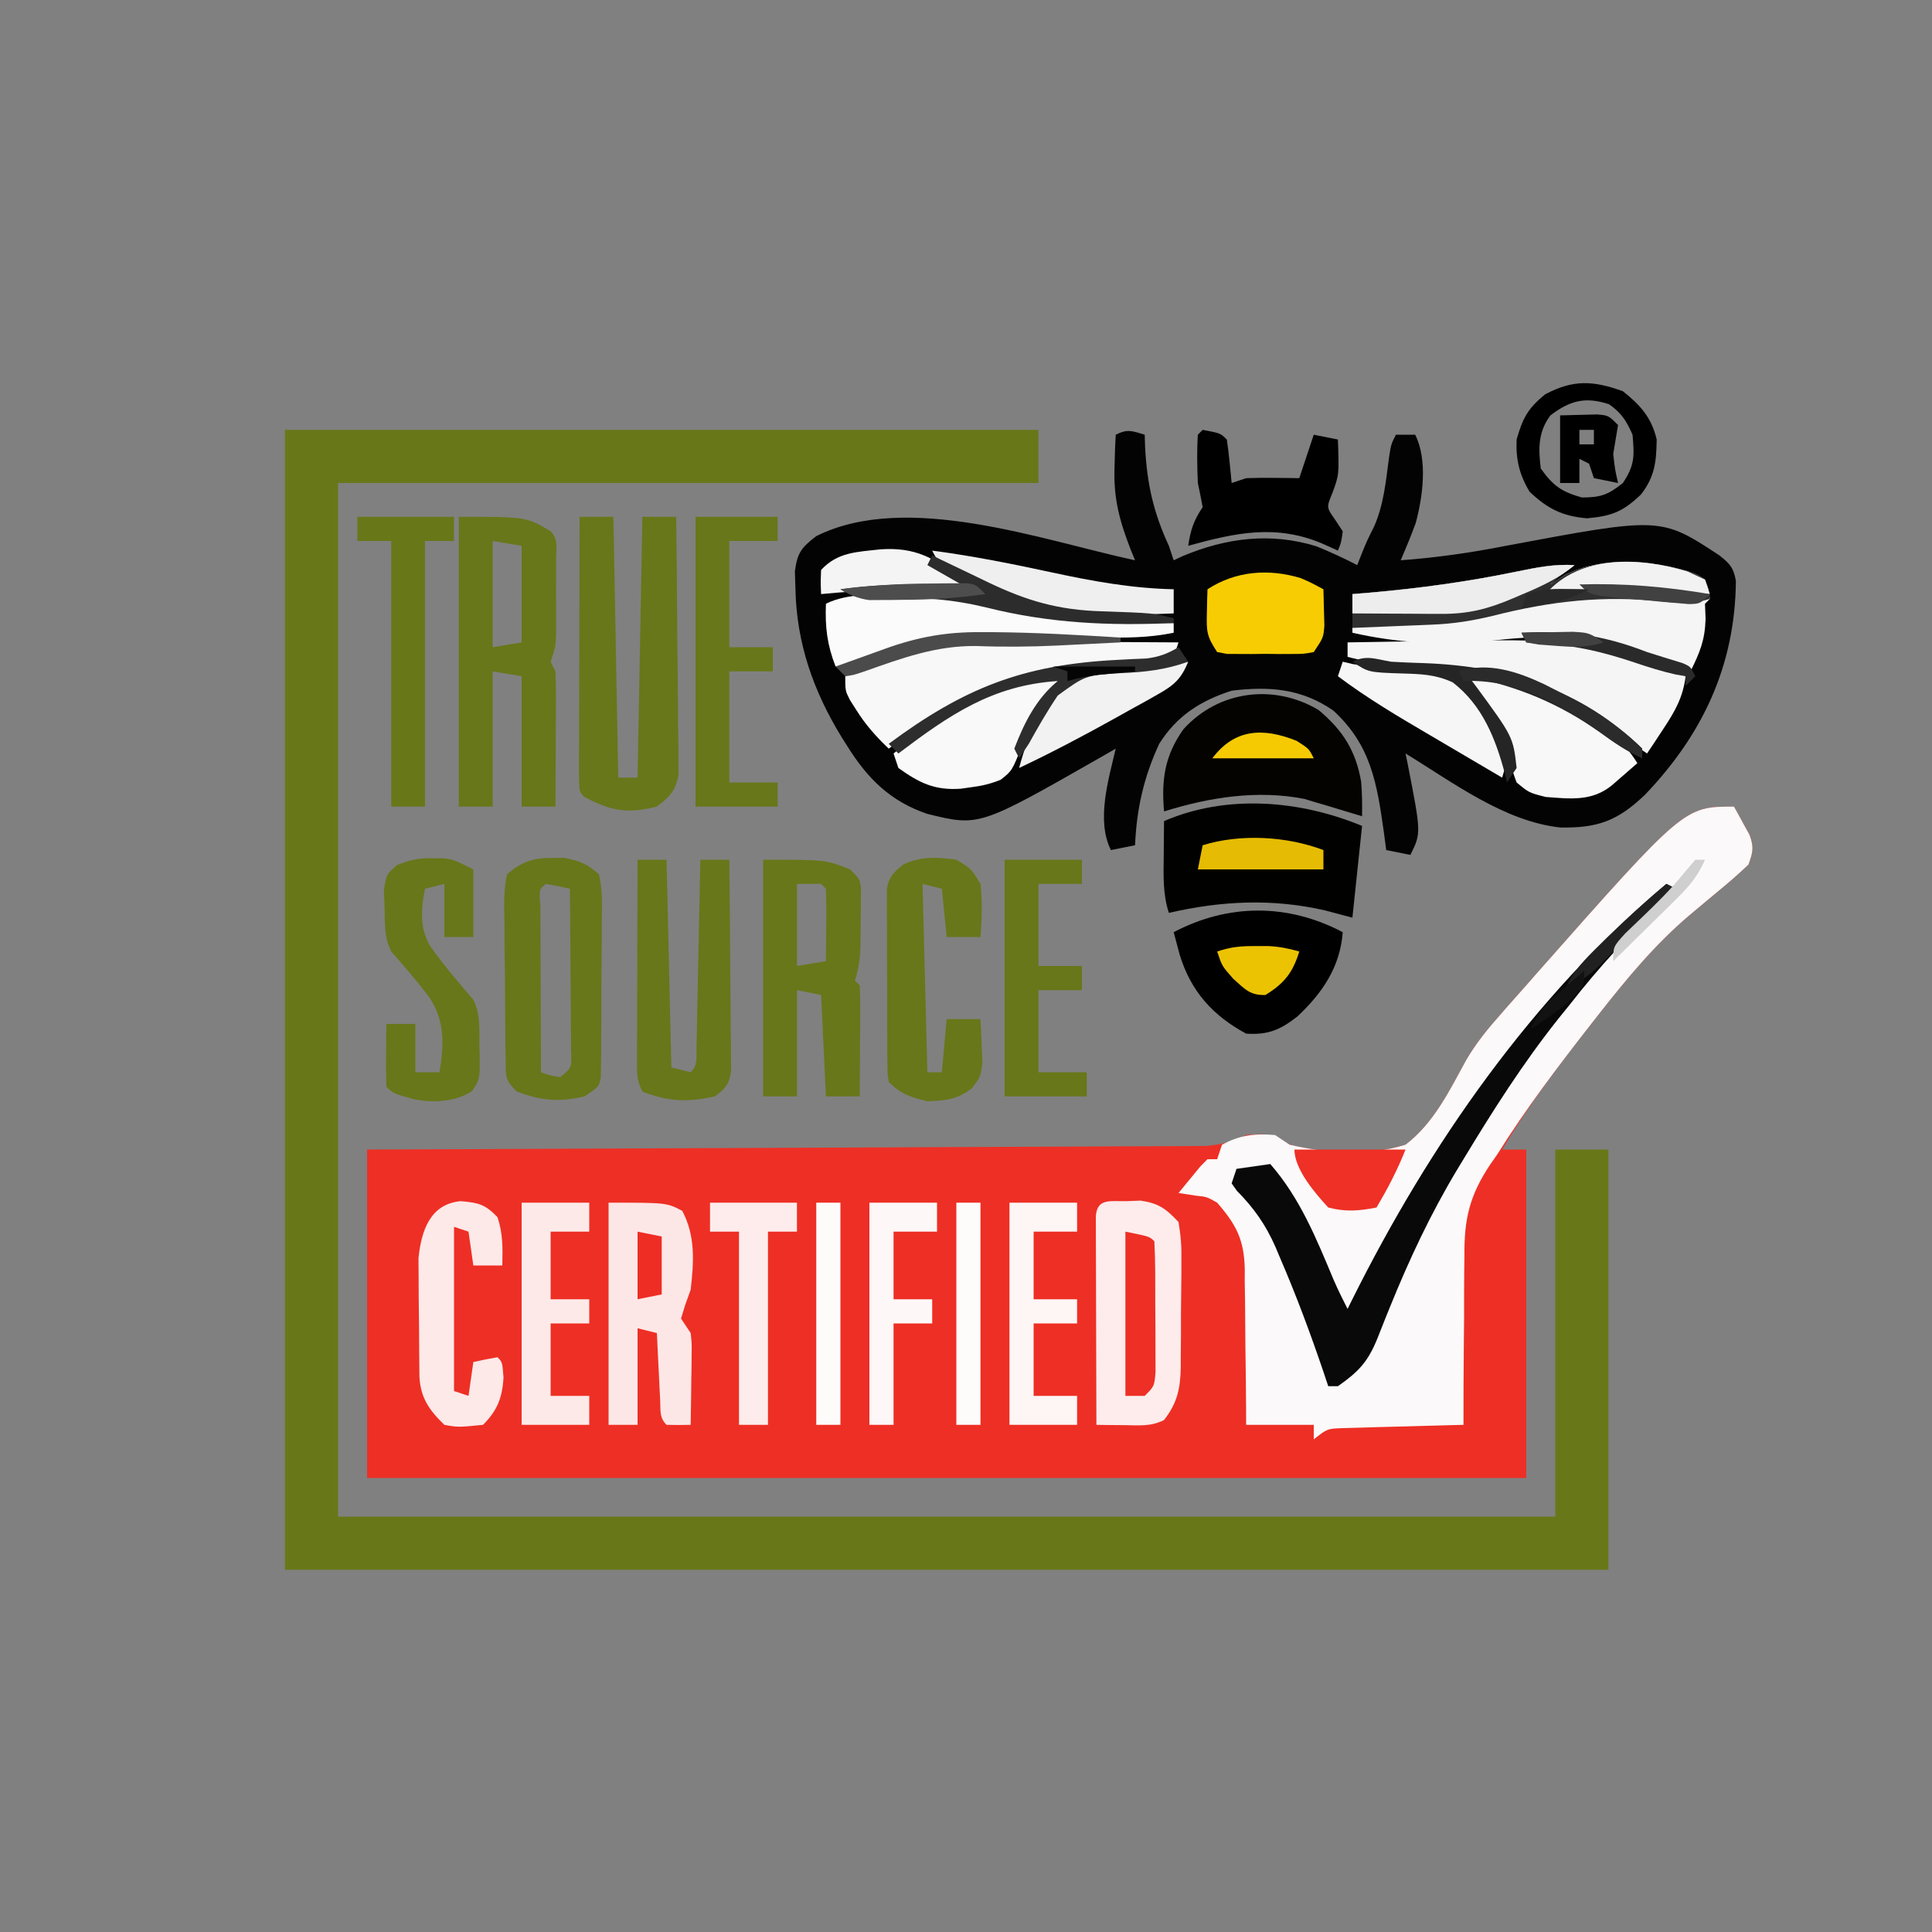 <?xml version="1.0" encoding="UTF-8"?>
<svg version="1.1" xmlns="http://www.w3.org/2000/svg" width="400" height="400">
<rect width="100%" height="100%" fill="#808080" stroke="none"/>
<path d="M0 0 C0.702 1.242 1.386 2.494 2.062 3.75 C2.445 4.446 2.828 5.142 3.223 5.859 C4.166 8.456 3.919 9.429 3 12 C0.855 14.037 -1.27 15.896 -3.562 17.75 C-4.851 18.825 -6.137 19.901 -7.422 20.98 C-8.043 21.5 -8.663 22.02 -9.303 22.556 C-16.411 28.603 -22.257 35.678 -28 43 C-28.769 43.979 -28.769 43.979 -29.554 44.977 C-36.145 53.394 -42.533 61.796 -48 71 C-46.35 71 -44.7 71 -43 71 C-43 93.44 -43 115.88 -43 139 C-122.2 139 -201.4 139 -283 139 C-283 116.56 -283 94.12 -283 71 C-277.664 70.98 -272.329 70.96 -266.831 70.94 C-249.229 70.873 -231.627 70.796 -214.025 70.712 C-203.35 70.662 -192.675 70.616 -182 70.578 C-172.696 70.545 -163.393 70.505 -154.089 70.457 C-149.162 70.432 -144.235 70.41 -139.308 70.397 C-134.672 70.384 -130.035 70.362 -125.399 70.333 C-123.696 70.324 -121.994 70.318 -120.291 70.316 C-117.968 70.312 -115.644 70.297 -113.321 70.278 C-112.02 70.273 -110.72 70.267 -109.38 70.262 C-106.115 70.009 -103.958 69.32 -101 68 C-96.876 67.67 -95.507 67.662 -92 70 C-84.337 71.797 -75.555 72.385 -68 70 C-62.176 65.576 -58.917 58.84 -55.469 52.535 C-53.403 48.971 -50.919 45.943 -48.188 42.875 C-47.516 42.104 -47.516 42.104 -46.831 41.318 C-45.563 39.871 -44.282 38.435 -43 37 C-41.848 35.683 -41.848 35.683 -40.672 34.34 C-10.313 0 -10.313 0 0 0 Z " fill="#EE2F25" transform="translate(359,167)"/>
<path d="M0 0 C0.026 0.822 0.052 1.645 0.078 2.492 C0.466 10.134 1.796 16.084 5 23 C5.495 24.485 5.495 24.485 6 26 C6.62 25.711 7.24 25.422 7.879 25.125 C16.92 21.335 26.138 20.174 35.625 23.129 C38.488 24.314 41.254 25.568 44 27 C44.299 26.237 44.598 25.474 44.906 24.688 C46 22 46 22 47.5 19 C49.488 14.471 49.932 9.661 50.57 4.793 C51 2 51 2 52 0 C53.32 0 54.64 0 56 0 C58.614 5.229 57.582 12.848 56.105 18.305 C55.147 20.913 54.101 23.45 53 26 C60.393 25.458 67.544 24.434 74.812 23 C106.838 16.999 106.838 16.999 119 25 C121.156 26.71 121.918 27.53 122.398 30.277 C122.244 47.817 115.499 62.085 103.551 74.574 C97.907 79.941 93.842 81.45 86.074 81.328 C74.457 80.088 63.766 71.959 54 66 C54.217 67.052 54.217 67.052 54.438 68.125 C57.25 82.5 57.25 82.5 55 87 C53.35 86.67 51.7 86.34 50 86 C49.762 84.19 49.762 84.19 49.52 82.344 C48.083 72.202 46.875 64.303 39.062 57.125 C32.497 52.569 25.825 52.045 18 53 C11.544 55.081 6.657 58.192 3 64 C-0.183 70.865 -1.673 77.46 -2 85 C-3.65 85.33 -5.3 85.66 -7 86 C-10.082 79.837 -7.484 71.346 -6 65 C-7.051 65.603 -8.101 66.207 -9.184 66.828 C-34.271 81.148 -34.271 81.148 -45.016 78.504 C-52.613 75.938 -57.365 71.222 -61.562 64.5 C-61.946 63.895 -62.329 63.29 -62.725 62.666 C-68.596 53.098 -72.084 43.174 -72.312 31.938 C-72.35 30.73 -72.387 29.522 -72.426 28.277 C-71.923 24.41 -71.04 23.343 -68 21 C-49.257 11.628 -21.032 21.917 -2 26 C-2.286 25.301 -2.572 24.602 -2.866 23.882 C-5.195 17.903 -6.485 13.222 -6.25 6.812 C-6.214 5.52 -6.178 4.227 -6.141 2.895 C-6.094 1.939 -6.048 0.984 -6 0 C-3.509 -1.245 -2.589 -0.777 0 0 Z " fill="#040303" transform="translate(237,90)"/>
<path d="M0 0 C51.48 0 102.96 0 156 0 C156 3.63 156 7.26 156 11 C108.15 11 60.3 11 11 11 C11 81.62 11 152.24 11 225 C94.16 225 177.32 225 263 225 C263 199.92 263 174.84 263 149 C266.63 149 270.26 149 274 149 C274 177.71 274 206.42 274 236 C183.58 236 93.16 236 0 236 C0 158.12 0 80.24 0 0 Z " fill="#687819" transform="translate(59,89)"/>
<path d="M0 0 C0.702 1.242 1.386 2.494 2.062 3.75 C2.445 4.446 2.828 5.142 3.223 5.859 C4.166 8.456 3.919 9.429 3 12 C0.855 14.037 -1.27 15.896 -3.562 17.75 C-4.851 18.825 -6.137 19.901 -7.422 20.98 C-8.043 21.5 -8.663 22.02 -9.303 22.556 C-16.411 28.603 -22.26 35.677 -28 43 C-28.761 43.971 -28.761 43.971 -29.538 44.961 C-36.393 53.736 -43.09 62.552 -49 72 C-49.484 72.691 -49.969 73.381 -50.468 74.093 C-54.75 80.532 -55.878 85.382 -55.805 93.039 C-55.818 94.046 -55.832 95.053 -55.846 96.09 C-55.883 99.269 -55.88 102.446 -55.875 105.625 C-55.893 107.796 -55.914 109.966 -55.938 112.137 C-55.989 117.425 -56.008 122.712 -56 128 C-56.832 128.02 -57.665 128.04 -58.523 128.06 C-61.615 128.138 -64.706 128.225 -67.798 128.317 C-69.793 128.374 -71.788 128.422 -73.783 128.469 C-75.037 128.507 -76.29 128.546 -77.582 128.586 C-78.739 128.617 -79.897 128.649 -81.089 128.681 C-84.191 128.795 -84.191 128.795 -87 131 C-87 130.01 -87 129.02 -87 128 C-91.62 128 -96.24 128 -101 128 C-101.004 126.855 -101.008 125.71 -101.012 124.531 C-101.034 120.261 -101.089 115.992 -101.153 111.722 C-101.176 109.878 -101.19 108.034 -101.196 106.191 C-101.205 103.531 -101.246 100.874 -101.293 98.215 C-101.289 97.398 -101.285 96.581 -101.281 95.739 C-101.434 89.663 -103.012 86.6 -107 82 C-109.139 80.785 -109.139 80.785 -111.312 80.562 C-113.138 80.284 -113.138 80.284 -115 80 C-114.049 78.827 -113.089 77.662 -112.125 76.5 C-111.324 75.525 -111.324 75.525 -110.508 74.531 C-109.761 73.773 -109.761 73.773 -109 73 C-108.34 73 -107.68 73 -107 73 C-106.67 72.01 -106.34 71.02 -106 70 C-102.309 67.996 -99.159 67.638 -95 68 C-93.515 68.99 -93.515 68.99 -92 70 C-84.337 71.797 -75.555 72.385 -68 70 C-62.176 65.576 -58.917 58.84 -55.469 52.535 C-53.403 48.971 -50.919 45.943 -48.188 42.875 C-47.74 42.361 -47.292 41.848 -46.831 41.318 C-45.563 39.871 -44.282 38.435 -43 37 C-41.848 35.683 -41.848 35.683 -40.672 34.34 C-10.313 0 -10.313 0 0 0 Z " fill="#FBF9F9" transform="translate(359,167)"/>
<path d="M0 0 C-0.959 0.712 -0.959 0.712 -1.938 1.438 C-3.883 2.837 -3.883 2.837 -5 4 C-3.989 3.34 -2.979 2.68 -1.938 2 C5.637 -1.787 15.401 -1.059 23.375 1.25 C25.461 1.953 25.461 1.953 27 3 C27.789 5.047 27.789 5.047 28 7 C27.67 7.33 27.34 7.66 27 8 C27.041 9.031 27.082 10.062 27.125 11.125 C26.98 15.614 25.951 18.016 24 22 C22.762 21.587 21.525 21.175 20.25 20.75 C19.424 20.481 18.597 20.211 17.746 19.934 C15.89 19.302 14.048 18.626 12.223 17.91 C1.962 14.04 -7.644 14.553 -18.379 15.77 C-27.791 16.597 -36.797 16.104 -46 14 C-46 11.36 -46 8.72 -46 6 C-44.8 5.902 -43.6 5.804 -42.363 5.703 C-32.067 4.8 -22.018 3.422 -11.894 1.321 C-7.868 0.494 -4.137 -0.255 0 0 Z " fill="#F5F5F5" transform="translate(326,117)"/>
<path d="M0 0 C14 0 14 0 19 3 C20.675 4.675 20.13 6.728 20.133 9.023 C20.135 10.555 20.135 10.555 20.137 12.117 C20.133 13.192 20.129 14.267 20.125 15.375 C20.131 16.976 20.131 16.976 20.137 18.609 C20.135 19.633 20.134 20.656 20.133 21.711 C20.132 22.652 20.131 23.594 20.129 24.564 C20 27 20 27 19 30 C19.33 30.66 19.66 31.32 20 32 C20.085 34.105 20.107 36.213 20.098 38.32 C20.094 39.577 20.091 40.834 20.088 42.129 C20.08 43.448 20.071 44.766 20.062 46.125 C20.057 47.465 20.053 48.805 20.049 50.145 C20.037 53.43 20.021 56.715 20 60 C17.69 60 15.38 60 13 60 C13 51.09 13 42.18 13 33 C11.02 32.67 9.04 32.34 7 32 C7 41.24 7 50.48 7 60 C4.69 60 2.38 60 0 60 C0 40.2 0 20.4 0 0 Z M7 5 C7 12.26 7 19.52 7 27 C8.98 26.67 10.96 26.34 13 26 C13 19.4 13 12.8 13 6 C10.03 5.505 10.03 5.505 7 5 Z " fill="#687719" transform="translate(95,107)"/>
<path d="M0 0 C0.99 0.495 0.99 0.495 2 1 C1.166 1.811 0.332 2.622 -0.527 3.457 C-7.507 10.301 -13.989 17.274 -20 25 C-20.776 25.959 -21.552 26.918 -22.352 27.906 C-29.678 37.117 -35.917 46.934 -42 57 C-42.422 57.695 -42.844 58.391 -43.279 59.107 C-48.813 68.311 -53.244 77.771 -57.273 87.723 C-57.712 88.806 -57.712 88.806 -58.159 89.91 C-58.708 91.274 -59.25 92.64 -59.784 94.01 C-61.781 98.969 -63.707 100.985 -68 104 C-68.66 104 -69.32 104 -70 104 C-70.51 102.472 -70.51 102.472 -71.031 100.914 C-73.739 92.947 -76.658 85.099 -80 77.375 C-80.307 76.642 -80.615 75.91 -80.932 75.155 C-82.975 70.537 -85.372 67.129 -88.926 63.53 C-89.28 63.025 -89.635 62.52 -90 62 C-89.67 61.01 -89.34 60.02 -89 59 C-85.535 58.505 -85.535 58.505 -82 58 C-75.789 65.143 -72.494 73.383 -68.866 82.021 C-67.978 84.051 -67.008 86.026 -66 88 C-65.71 87.413 -65.42 86.826 -65.121 86.222 C-48.979 53.835 -27.824 23.471 0 0 Z " fill="#090909" transform="translate(345,183)"/>
<path d="M0 0 C2.31 0 4.62 0 7 0 C7.33 17.82 7.66 35.64 8 54 C9.32 54 10.64 54 12 54 C12.33 36.18 12.66 18.36 13 0 C15.31 0 17.62 0 20 0 C20.101 7.902 20.171 15.804 20.22 23.706 C20.238 26.395 20.265 29.084 20.302 31.772 C20.35 35.635 20.373 39.497 20.391 43.359 C20.411 44.564 20.432 45.768 20.453 47.009 C20.453 48.13 20.454 49.25 20.454 50.405 C20.463 51.391 20.472 52.377 20.481 53.393 C19.858 56.77 18.689 57.921 16 60 C9.839 61.515 6.56 60.95 1 58 C0 57 0 57 -0.12 54.716 C-0.118 53.705 -0.116 52.695 -0.114 51.654 C-0.113 50.513 -0.113 49.372 -0.113 48.196 C-0.108 46.955 -0.103 45.713 -0.098 44.434 C-0.096 43.17 -0.095 41.906 -0.093 40.604 C-0.089 37.239 -0.08 33.874 -0.069 30.508 C-0.058 27.077 -0.054 23.645 -0.049 20.213 C-0.038 13.475 -0.021 6.738 0 0 Z " fill="#687719" transform="translate(120,107)"/>
<path d="M0 0 C-0.66 6.27 -1.32 12.54 -2 19 C-4.784 18.258 -4.784 18.258 -7.625 17.5 C-18.614 14.98 -29.061 15.5 -40 18 C-41.266 14.133 -41.112 10.268 -41.062 6.25 C-41.058 5.553 -41.053 4.855 -41.049 4.137 C-41.037 2.424 -41.019 0.712 -41 -1 C-27.976 -6.625 -12.802 -5.32 0 0 Z " fill="#010100" transform="translate(282,171)"/>
<path d="M0 0 C0.954 -0.037 1.908 -0.075 2.891 -0.113 C6.687 0.452 8.105 1.533 10.75 4.312 C11.235 7.211 11.407 9.511 11.344 12.402 C11.344 13.184 11.344 13.965 11.344 14.771 C11.339 16.421 11.321 18.071 11.292 19.72 C11.25 22.238 11.251 24.753 11.258 27.271 C11.247 28.878 11.234 30.484 11.219 32.09 C11.219 32.839 11.218 33.588 11.218 34.36 C11.118 38.829 10.517 41.76 7.75 45.312 C4.985 46.695 2.704 46.408 -0.375 46.375 C-1.471 46.366 -2.566 46.357 -3.695 46.348 C-4.538 46.336 -5.381 46.324 -6.25 46.312 C-6.275 39.922 -6.293 33.532 -6.305 27.141 C-6.31 24.966 -6.317 22.79 -6.325 20.614 C-6.338 17.494 -6.343 14.374 -6.348 11.254 C-6.353 10.275 -6.358 9.296 -6.363 8.287 C-6.363 7.386 -6.363 6.485 -6.364 5.557 C-6.366 4.76 -6.368 3.962 -6.37 3.141 C-6.116 -0.723 -3.263 0.083 0 0 Z " fill="#FDECEB" transform="translate(233.25,248.688)"/>
<path d="M0 0 C13 0 13 0 18 2 C20 4 20 4 20.243 5.832 C20.237 6.919 20.237 6.919 20.23 8.027 C20.229 8.819 20.227 9.612 20.225 10.428 C20.206 11.67 20.206 11.67 20.188 12.938 C20.187 13.762 20.186 14.586 20.186 15.436 C20.16 18.945 20.12 21.64 19 25 C19.33 25.33 19.66 25.66 20 26 C20.087 27.708 20.107 29.419 20.098 31.129 C20.094 32.163 20.091 33.198 20.088 34.264 C20.08 35.352 20.071 36.441 20.062 37.562 C20.058 38.655 20.053 39.747 20.049 40.873 C20.037 43.582 20.021 46.291 20 49 C17.69 49 15.38 49 13 49 C12.67 42.07 12.34 35.14 12 28 C10.35 27.67 8.7 27.34 7 27 C7 34.26 7 41.52 7 49 C4.69 49 2.38 49 0 49 C0 32.83 0 16.66 0 0 Z M7 5 C7 10.61 7 16.22 7 22 C8.98 21.67 10.96 21.34 13 21 C13.027 18.521 13.047 16.042 13.062 13.562 C13.071 12.855 13.079 12.148 13.088 11.42 C13.097 9.613 13.052 7.806 13 6 C12.67 5.67 12.34 5.34 12 5 C10.35 5 8.7 5 7 5 Z " fill="#687719" transform="translate(158,178)"/>
<path d="M0 0 C5.007 4.19 7.692 8.396 8.809 14.824 C9.02 17.226 9.038 19.59 9 22 C8.325 21.795 7.649 21.59 6.953 21.379 C6.061 21.109 5.169 20.84 4.25 20.562 C3.368 20.296 2.487 20.029 1.578 19.754 C0.727 19.505 -0.123 19.256 -1 19 C-1.624 18.808 -2.248 18.616 -2.891 18.418 C-12.66 16.482 -22.638 18.071 -32 21 C-32.55 14.395 -31.882 9.487 -28 4 C-20.721 -4.056 -9.25 -5.502 0 0 Z " fill="#040300" transform="translate(273,147)"/>
<path d="M0 0 C0.732 -0.008 1.464 -0.015 2.219 -0.023 C5.459 0.542 6.986 1.18 9.5 3.375 C10.265 6.644 10.152 9.879 10.094 13.223 C10.094 14.19 10.094 15.158 10.094 16.155 C10.089 18.2 10.071 20.245 10.042 22.29 C10 25.429 10.001 28.566 10.008 31.705 C9.997 33.69 9.984 35.675 9.969 37.66 C9.969 38.603 9.968 39.546 9.968 40.517 C9.944 41.823 9.944 41.823 9.92 43.156 C9.912 43.925 9.903 44.693 9.894 45.484 C9.5 47.375 9.5 47.375 6.5 49.375 C1.223 50.593 -2.43 50.264 -7.5 48.375 C-9.877 45.998 -9.761 45.483 -9.806 42.248 C-9.83 40.972 -9.83 40.972 -9.855 39.669 C-9.86 38.748 -9.866 37.828 -9.871 36.879 C-9.88 35.934 -9.889 34.99 -9.898 34.017 C-9.913 32.017 -9.922 30.017 -9.926 28.017 C-9.937 24.953 -9.987 21.89 -10.037 18.826 C-10.047 16.885 -10.054 14.945 -10.059 13.004 C-10.078 12.085 -10.098 11.166 -10.118 10.22 C-10.101 7.833 -10.046 5.698 -9.5 3.375 C-6.457 0.733 -3.994 -0.042 0 0 Z M-1.5 5.375 C-2.917 6.564 -2.917 6.564 -2.614 9.977 C-2.613 11.58 -2.608 13.182 -2.598 14.785 C-2.596 15.627 -2.595 16.469 -2.593 17.337 C-2.588 20.037 -2.575 22.737 -2.562 25.438 C-2.557 27.264 -2.553 29.09 -2.549 30.916 C-2.538 35.402 -2.521 39.889 -2.5 44.375 C-0.608 45.056 -0.608 45.056 1.5 45.375 C3.898 43.418 3.898 43.418 3.727 39.751 C3.727 38.196 3.715 36.641 3.695 35.086 C3.692 34.268 3.69 33.449 3.687 32.606 C3.676 29.987 3.65 27.369 3.625 24.75 C3.615 22.977 3.606 21.203 3.598 19.43 C3.576 15.078 3.541 10.727 3.5 6.375 C1.844 5.993 0.175 5.661 -1.5 5.375 Z " fill="#687719" transform="translate(114.5,177.625)"/>
<path d="M0 0 C12 0 12 0 15.25 1.688 C18.014 6.92 17.661 12.205 17 18 C16.62 19.063 16.239 20.127 15.848 21.223 C15.568 22.139 15.288 23.056 15 24 C15.66 24.99 16.32 25.98 17 27 C17.227 29.085 17.227 29.085 17.195 31.449 C17.189 32.297 17.182 33.144 17.176 34.018 C17.159 34.899 17.142 35.78 17.125 36.688 C17.116 37.58 17.107 38.473 17.098 39.393 C17.074 41.595 17.041 43.798 17 46 C15.334 46.043 13.666 46.041 12 46 C10.486 44.486 10.787 43.075 10.684 40.965 C10.642 40.156 10.6 39.347 10.557 38.514 C10.517 37.664 10.478 36.813 10.438 35.938 C10.394 35.083 10.351 34.229 10.307 33.35 C10.2 31.233 10.1 29.117 10 27 C8.68 26.67 7.36 26.34 6 26 C6 32.6 6 39.2 6 46 C4.02 46 2.04 46 0 46 C0 30.82 0 15.64 0 0 Z " fill="#FDE7E6" transform="translate(126,249)"/>
<path d="M0 0 C-0.541 7.214 -4.203 12.58 -9.375 17.438 C-12.871 20.179 -15.445 21.32 -20 21 C-26.934 17.272 -31.46 12.192 -33.75 4.688 C-34.178 3.128 -34.598 1.566 -35 0 C-23.674 -5.969 -11.326 -5.969 0 0 Z " fill="#010000" transform="translate(278,193)"/>
<path d="M0 0 C1.98 0 3.96 0 6 0 C6.33 14.19 6.66 28.38 7 43 C8.32 43.33 9.64 43.66 11 44 C12.528 42.472 12.162 41.07 12.205 38.939 C12.225 38.078 12.245 37.218 12.266 36.331 C12.282 35.395 12.299 34.46 12.316 33.496 C12.348 32.067 12.348 32.067 12.379 30.608 C12.445 27.551 12.504 24.494 12.562 21.438 C12.606 19.37 12.649 17.303 12.693 15.236 C12.801 10.158 12.902 5.079 13 0 C14.98 0 16.96 0 19 0 C19.076 6.496 19.129 12.992 19.165 19.489 C19.18 21.699 19.2 23.91 19.226 26.12 C19.263 29.295 19.28 32.47 19.293 35.645 C19.308 36.635 19.324 37.626 19.34 38.647 C19.34 39.567 19.34 40.488 19.341 41.437 C19.347 42.247 19.354 43.058 19.361 43.893 C18.904 46.559 18.159 47.405 16 49 C10.298 50.236 6.436 50.108 1 48 C-0.187 45.626 -0.121 44.198 -0.114 41.55 C-0.113 40.629 -0.113 39.709 -0.113 38.76 C-0.108 37.764 -0.103 36.768 -0.098 35.742 C-0.096 34.724 -0.095 33.706 -0.093 32.657 C-0.088 29.396 -0.075 26.136 -0.062 22.875 C-0.057 20.668 -0.053 18.461 -0.049 16.254 C-0.038 10.836 -0.021 5.418 0 0 Z " fill="#687719" transform="translate(132,178)"/>
<path d="M0 0 C0.744 0.004 1.488 0.008 2.254 0.012 C4.438 0.312 4.438 0.312 8.438 2.312 C8.438 6.933 8.438 11.553 8.438 16.312 C6.457 16.312 4.478 16.312 2.438 16.312 C2.438 12.682 2.438 9.053 2.438 5.312 C1.117 5.643 -0.203 5.973 -1.562 6.312 C-2.395 10.411 -2.711 14.269 -0.597 18.03 C2.154 22.003 5.31 25.634 8.438 29.312 C9.947 32.331 9.663 35.442 9.688 38.75 C9.708 39.431 9.729 40.113 9.75 40.814 C9.789 45.785 9.789 45.785 8.156 48.234 C4.633 50.444 0.407 50.655 -3.605 49.957 C-8.17 48.705 -8.17 48.705 -9.562 47.312 C-9.635 45.126 -9.646 42.937 -9.625 40.75 C-9.616 39.552 -9.607 38.355 -9.598 37.121 C-9.586 36.194 -9.574 35.267 -9.562 34.312 C-7.582 34.312 -5.603 34.312 -3.562 34.312 C-3.562 37.612 -3.562 40.913 -3.562 44.312 C-1.913 44.312 -0.263 44.312 1.438 44.312 C2.369 38.566 2.597 33.636 -0.754 28.691 C-3.206 25.435 -5.882 22.382 -8.562 19.312 C-10.038 16.362 -9.849 13.658 -9.938 10.375 C-9.986 9.128 -10.035 7.882 -10.086 6.598 C-9.562 3.312 -9.562 3.312 -7.324 1.391 C-4.64 0.343 -2.856 -0.065 0 0 Z " fill="#687719" transform="translate(89.562,177.688)"/>
<path d="M0 0 C3.062 1.812 3.062 1.812 5 5 C5.396 8.706 5.292 12.289 5 16 C2.69 16 0.38 16 -2 16 C-2.33 12.7 -2.66 9.4 -3 6 C-4.32 5.67 -5.64 5.34 -7 5 C-6.67 17.87 -6.34 30.74 -6 44 C-5.01 44 -4.02 44 -3 44 C-2.67 40.37 -2.34 36.74 -2 33 C0.31 33 2.62 33 5 33 C5.108 34.915 5.186 36.833 5.25 38.75 C5.296 39.817 5.343 40.885 5.391 41.984 C5 45 5 45 3.195 47.336 C0.127 49.661 -2.181 49.868 -6 50 C-9.521 49.136 -11.434 48.566 -14 46 C-14.261 44.185 -14.261 44.185 -14.275 41.965 C-14.284 41.134 -14.294 40.303 -14.304 39.447 C-14.303 38.548 -14.302 37.649 -14.301 36.723 C-14.305 35.8 -14.309 34.878 -14.314 33.928 C-14.32 31.975 -14.32 30.022 -14.316 28.07 C-14.313 25.078 -14.336 22.087 -14.361 19.096 C-14.364 17.201 -14.364 15.305 -14.363 13.41 C-14.372 12.513 -14.382 11.616 -14.391 10.692 C-14.385 9.858 -14.379 9.024 -14.372 8.164 C-14.373 7.431 -14.374 6.697 -14.374 5.942 C-13.893 3.446 -12.947 2.583 -11 1 C-7.503 -0.749 -3.816 -0.546 0 0 Z " fill="#687719" transform="translate(198,178)"/>
<path d="M0 0 C6.685 -0.128 13.37 -0.215 20.056 -0.275 C22.324 -0.3 24.591 -0.334 26.858 -0.377 C40.535 -0.634 52.243 -0.273 65 5 C66.445 5.576 66.445 5.576 67.92 6.163 C68.606 6.439 69.293 6.715 70 7 C69.436 11.349 67.846 14.178 65.438 17.812 C64.797 18.788 64.156 19.764 63.496 20.77 C63.002 21.506 62.509 22.242 62 23 C61.466 22.636 60.933 22.273 60.383 21.898 C45.812 12.067 33.975 6.06 16.301 5.482 C10.678 5.244 5.451 4.4 0 3 C0 2.01 0 1.02 0 0 Z " fill="#F5F5F5" transform="translate(279,133)"/>
<path d="M0 0 C5.61 0 11.22 0 17 0 C17 1.65 17 3.3 17 5 C13.7 5 10.4 5 7 5 C7 12.26 7 19.52 7 27 C9.97 27 12.94 27 16 27 C16 28.65 16 30.3 16 32 C13.03 32 10.06 32 7 32 C7 39.59 7 47.18 7 55 C10.3 55 13.6 55 17 55 C17 56.65 17 58.3 17 60 C11.39 60 5.78 60 0 60 C0 40.2 0 20.4 0 0 Z " fill="#687719" transform="translate(144,107)"/>
<path d="M0 0 C1.078 0.003 2.155 0.006 3.266 0.009 C6.689 0.02 10.112 0.045 13.535 0.07 C15.864 0.08 18.193 0.089 20.521 0.098 C26.214 0.12 31.906 0.153 37.598 0.195 C37.268 1.185 36.938 2.175 36.598 3.195 C30.755 4.521 25.076 5.272 19.097 5.437 C2.313 5.95 -9.181 12.391 -22.402 22.195 C-25.041 19.675 -27.22 17.228 -29.152 14.133 C-29.58 13.461 -30.008 12.79 -30.449 12.098 C-31.402 10.195 -31.402 10.195 -31.402 7.195 C-29.383 6.4 -27.362 5.609 -25.34 4.82 C-24.214 4.379 -23.089 3.939 -21.93 3.484 C-14.252 0.678 -8.171 -0.081 0 0 Z " fill="#F8F8F8" transform="translate(206.402,132.805)"/>
<path d="M0 0 C6.6 0 13.2 0 20 0 C20 1.65 20 3.3 20 5 C18.02 5 16.04 5 14 5 C14 23.15 14 41.3 14 60 C11.69 60 9.38 60 7 60 C7 41.85 7 23.7 7 5 C4.69 5 2.38 5 0 5 C0 3.35 0 1.7 0 0 Z " fill="#687819" transform="translate(74,107)"/>
<path d="M0 0 C5.28 0 10.56 0 16 0 C16 1.65 16 3.3 16 5 C13.03 5 10.06 5 7 5 C7 10.61 7 16.22 7 22 C9.97 22 12.94 22 16 22 C16 23.65 16 25.3 16 27 C13.03 27 10.06 27 7 27 C7 32.61 7 38.22 7 44 C10.3 44 13.6 44 17 44 C17 45.65 17 47.3 17 49 C11.39 49 5.78 49 0 49 C0 32.83 0 16.66 0 0 Z " fill="#687719" transform="translate(208,178)"/>
<path d="M0 0 C7.06 -0.362 13.351 1.049 20.164 2.676 C32.224 5.554 44.05 6.155 56.414 6.238 C56.414 6.898 56.414 7.558 56.414 8.238 C51.238 9.314 46.348 9.305 41.098 9.195 C39.262 9.173 37.427 9.151 35.592 9.131 C32.731 9.094 29.87 9.051 27.01 8.991 C14.502 8.743 4.435 9.299 -7.178 14.37 C-9.586 15.238 -9.586 15.238 -13.586 15.238 C-15.343 10.735 -15.779 7.062 -15.586 2.238 C-10.963 -0.073 -5.077 0.468 0 0 Z " fill="#FBFBFB" transform="translate(186.586,122.762)"/>
<path d="M0 0 C-0.959 0.712 -0.959 0.712 -1.938 1.438 C-3.883 2.837 -3.883 2.837 -5 4 C-3.989 3.34 -2.979 2.68 -1.938 2 C5.637 -1.787 15.401 -1.059 23.375 1.25 C25.461 1.953 25.461 1.953 27 3 C27.727 5.109 27.727 5.109 28 7 C24.69 7.993 21.94 7.963 18.562 7.562 C6.044 6.198 -4.892 7.442 -17.002 10.519 C-21.129 11.512 -25.055 12.143 -29.301 12.316 C-30.277 12.358 -31.254 12.4 -32.26 12.443 C-33.267 12.483 -34.275 12.522 -35.312 12.562 C-36.339 12.606 -37.366 12.649 -38.424 12.693 C-40.949 12.799 -43.474 12.901 -46 13 C-46 10.69 -46 8.38 -46 6 C-44.8 5.902 -43.6 5.804 -42.363 5.703 C-32.067 4.8 -22.018 3.422 -11.894 1.321 C-7.868 0.494 -4.137 -0.255 0 0 Z " fill="#303030" transform="translate(326,117)"/>
<path d="M0 0 C12.73 0.821 22.162 6.163 32 14 C33.879 16.281 33.879 16.281 35 18 C33.877 18.982 32.752 19.96 31.625 20.938 C30.999 21.483 30.372 22.028 29.727 22.59 C25.595 25.965 21.108 25.392 16 25 C12.562 24.125 12.562 24.125 10 22 C9.071 19.6 8.459 17.207 7.852 14.707 C6.664 10.933 4.62 8.083 2.305 4.91 C1 3 1 3 0 0 Z " fill="#F8F8F8" transform="translate(304,140)"/>
<path d="M0 0 C3.74 0.322 5.066 0.655 7.625 3.312 C8.783 6.786 8.694 9.673 8.625 13.312 C6.645 13.312 4.665 13.312 2.625 13.312 C2.295 11.002 1.965 8.693 1.625 6.312 C0.635 5.982 -0.355 5.652 -1.375 5.312 C-1.375 16.532 -1.375 27.753 -1.375 39.312 C-0.385 39.642 0.605 39.972 1.625 40.312 C1.955 38.002 2.285 35.693 2.625 33.312 C4.281 32.93 5.95 32.599 7.625 32.312 C8.625 33.312 8.625 33.312 8.875 36.562 C8.597 40.738 7.601 43.337 4.625 46.312 C-0.538 46.82 -0.538 46.82 -3.375 46.312 C-6.525 43.243 -8.298 40.739 -8.536 36.335 C-8.573 32.972 -8.606 29.61 -8.615 26.247 C-8.625 24.085 -8.656 21.924 -8.688 19.762 C-8.694 18.378 -8.699 16.993 -8.703 15.609 C-8.712 14.355 -8.722 13.1 -8.731 11.808 C-8.141 6.015 -6.274 0.581 0 0 Z " fill="#FDE9E8" transform="translate(95.375,248.688)"/>
<path d="M0 0 C3.692 0.692 3.692 0.692 5 2 C5.232 3.515 5.412 5.038 5.562 6.562 C5.646 7.389 5.73 8.215 5.816 9.066 C5.877 9.704 5.938 10.343 6 11 C6.99 10.67 7.98 10.34 9 10 C10.895 9.931 12.792 9.915 14.688 9.938 C15.681 9.947 16.675 9.956 17.699 9.965 C18.838 9.982 18.838 9.982 20 10 C20.99 7.03 21.98 4.06 23 1 C25.475 1.495 25.475 1.495 28 2 C28.252 9.322 28.252 9.322 26.812 13.188 C25.627 16.051 25.627 16.051 27.438 18.625 C27.953 19.409 28.469 20.192 29 21 C28.688 23.312 28.688 23.312 28 25 C26.948 24.526 25.896 24.051 24.812 23.562 C15.164 19.463 6.813 21.293 -3 24 C-2.453 20.625 -1.945 18.918 0 16 C-0.304 14.328 -0.646 12.662 -1 11 C-1.145 7.665 -1.21 4.333 -1 1 C-0.67 0.67 -0.34 0.34 0 0 Z " fill="#000000" transform="translate(249,89)"/>
<path d="M0 0 C4.62 0 9.24 0 14 0 C14 1.98 14 3.96 14 6 C11.36 6 8.72 6 6 6 C6 10.62 6 15.24 6 20 C8.64 20 11.28 20 14 20 C14 21.65 14 23.3 14 25 C11.36 25 8.72 25 6 25 C6 29.95 6 34.9 6 40 C8.64 40 11.28 40 14 40 C14 41.98 14 43.96 14 46 C9.38 46 4.76 46 0 46 C0 30.82 0 15.64 0 0 Z " fill="#FDEAE8" transform="translate(108,249)"/>
<path d="M0 0 C-0.375 0.438 -0.75 0.877 -1.137 1.328 C-4.494 5.489 -6.576 9.261 -8.375 14.312 C-10.447 19.562 -10.447 19.562 -12.809 21.434 C-14.913 22.291 -16.748 22.721 -19 23 C-19.675 23.097 -20.351 23.193 -21.047 23.293 C-26.517 23.685 -29.698 22.073 -34 19 C-34.33 18.01 -34.66 17.02 -35 16 C-24.634 7.673 -14.001 -0.561 0 0 Z " fill="#F9F9F9" transform="translate(220,140)"/>
<path d="M0 0 C4.62 0 9.24 0 14 0 C14 1.98 14 3.96 14 6 C11.03 6 8.06 6 5 6 C5 10.62 5 15.24 5 20 C7.97 20 10.94 20 14 20 C14 21.65 14 23.3 14 25 C11.03 25 8.06 25 5 25 C5 29.95 5 34.9 5 40 C7.97 40 10.94 40 14 40 C14 41.98 14 43.96 14 46 C9.38 46 4.76 46 0 46 C0 30.82 0 15.64 0 0 Z " fill="#FEF5F5" transform="translate(209,249)"/>
<path d="M0 0 C5.94 0 11.88 0 18 0 C18 1.98 18 3.96 18 6 C16.02 6 14.04 6 12 6 C12 19.2 12 32.4 12 46 C10.02 46 8.04 46 6 46 C6 32.8 6 19.6 6 6 C4.02 6 2.04 6 0 6 C0 4.02 0 2.04 0 0 Z " fill="#FDECEB" transform="translate(147,249)"/>
<path d="M0 0 C1.922 0.82 1.922 0.82 4.734 2.32 C4.789 3.924 4.827 5.528 4.859 7.133 C4.883 8.026 4.906 8.919 4.93 9.84 C4.734 12.32 4.734 12.32 2.734 15.32 C0.703 15.708 0.703 15.708 -1.766 15.719 C-3.096 15.725 -3.096 15.725 -4.453 15.73 C-5.381 15.719 -6.309 15.707 -7.266 15.695 C-8.194 15.707 -9.122 15.719 -10.078 15.73 C-10.965 15.727 -11.852 15.723 -12.766 15.719 C-13.58 15.715 -14.395 15.712 -15.234 15.708 C-15.905 15.58 -16.575 15.452 -17.266 15.32 C-19.475 12.007 -19.49 10.976 -19.391 7.133 C-19.373 6.232 -19.355 5.331 -19.336 4.402 C-19.313 3.715 -19.29 3.028 -19.266 2.32 C-13.413 -1.476 -6.653 -1.996 0 0 Z " fill="#F7CC03" transform="translate(269.266,119.68)"/>
<path d="M0 0 C4.62 0 9.24 0 14 0 C14 1.98 14 3.96 14 6 C11.03 6 8.06 6 5 6 C5 10.62 5 15.24 5 20 C7.64 20 10.28 20 13 20 C13 21.65 13 23.3 13 25 C10.36 25 7.72 25 5 25 C5 31.93 5 38.86 5 46 C3.35 46 1.7 46 0 46 C0 30.82 0 15.64 0 0 Z " fill="#FEF7F7" transform="translate(180,249)"/>
<path d="M0 0 C3.618 2.848 5.949 5.481 7 10 C6.926 14.636 6.613 17.681 3.75 21.375 C-0.012 24.966 -2.302 25.846 -7.438 26.312 C-12.554 25.864 -15.597 24.327 -19.312 20.812 C-21.443 17.261 -22.187 14.092 -22 10 C-20.74 5.554 -19.666 3.538 -16.062 0.625 C-10.282 -2.442 -6.111 -2.215 0 0 Z M-15 5 C-17.566 8.422 -17.51 11.848 -17 16 C-14.43 19.583 -12.745 20.787 -8.5 22 C-4.574 22 -3.034 21.427 0 19 C2.484 15.274 2.38 13.413 2 9 C0.714 6.107 -0.284 4.501 -2.875 2.688 C-7.791 1.097 -10.901 1.898 -15 5 Z " fill="#000000" transform="translate(336,81)"/>
<path d="M0 0 C0.672 0.159 1.343 0.317 2.035 0.48 C6.756 1.308 11.524 1.286 16.309 1.426 C21.437 2.224 24.511 4.222 27.828 8.184 C28.297 8.927 28.767 9.671 29.25 10.438 C29.73 11.179 30.209 11.92 30.703 12.684 C34.218 18.962 34.218 18.962 33.548 22.154 C33.367 22.763 33.186 23.372 33 24 C29.28 21.817 25.564 19.63 21.849 17.439 C20.588 16.696 19.326 15.954 18.064 15.213 C11.53 11.379 5.06 7.566 -1 3 C-0.67 2.01 -0.34 1.02 0 0 Z " fill="#F6F6F6" transform="translate(278,137)"/>
<path d="M0 0 C-1.435 3.602 -3.013 4.928 -6.367 6.805 C-7.248 7.303 -8.129 7.802 -9.036 8.315 C-10.441 9.087 -10.441 9.087 -11.875 9.875 C-12.821 10.405 -13.768 10.935 -14.743 11.481 C-21.399 15.186 -28.11 18.748 -35 22 C-33.023 14.507 -30.084 8.058 -23.746 3.312 C-20.365 1.697 -17.672 1.527 -13.938 1.375 C-9.225 1.164 -4.649 0 0 0 Z " fill="#F2F2F2" transform="translate(246,137)"/>
<path d="M0 0 C8.438 1.104 16.687 2.763 25 4.562 C33.356 6.361 41.431 7.816 50 8 C50 9.65 50 11.3 50 13 C22.988 14.026 22.988 14.026 12 8 C10.426 7.209 10.426 7.209 8.82 6.402 C1.238 2.476 1.238 2.476 0 0 Z " fill="#EFEFEF" transform="translate(193,114)"/>
<path d="M0 0 C1.65 0 3.3 0 5 0 C5 15.18 5 30.36 5 46 C3.35 46 1.7 46 0 46 C0 30.82 0 15.64 0 0 Z " fill="#FEFBFB" transform="translate(198,249)"/>
<path d="M0 0 C1.65 0 3.3 0 5 0 C5 15.18 5 30.36 5 46 C3.35 46 1.7 46 0 46 C0 30.82 0 15.64 0 0 Z " fill="#FEFBFB" transform="translate(169,249)"/>
<path d="M0 0 C5 1 5 1 6 2 C6.218 6.257 6.186 10.52 6.185 14.783 C6.187 16.925 6.206 19.067 6.225 21.209 C6.228 22.565 6.23 23.921 6.23 25.277 C6.235 26.517 6.239 27.757 6.243 29.035 C6 32 6 32 4 34 C2.68 34 1.36 34 0 34 C0 22.78 0 11.56 0 0 Z " fill="#EE2F25" transform="translate(233,255)"/>
<path d="M0 0 C7.59 0 15.18 0 23 0 C21.249 4.379 19.37 7.971 17 12 C13.459 12.705 10.509 12.947 7 12 C4.359 9.131 0 4.134 0 0 Z " fill="#EE3026" transform="translate(268,238)"/>
<path d="M0 0 C-3.352 2.799 -7.004 4.461 -11 6.125 C-11.616 6.389 -12.232 6.654 -12.867 6.926 C-18.042 9.113 -22.025 10.128 -27.641 10.098 C-28.711 10.094 -29.78 10.091 -30.883 10.088 C-31.994 10.08 -33.105 10.071 -34.25 10.062 C-35.94 10.056 -35.94 10.056 -37.664 10.049 C-40.443 10.037 -43.221 10.021 -46 10 C-46 8.68 -46 7.36 -46 6 C-44.8 5.902 -43.6 5.804 -42.363 5.703 C-32.067 4.8 -22.018 3.422 -11.894 1.321 C-7.868 0.494 -4.137 -0.255 0 0 Z " fill="#EDEDED" transform="translate(326,117)"/>
<path d="M0 0 C7.15 -0.488 11.274 1.746 16.707 6.266 C17.367 6.926 18.027 7.586 18.707 8.266 C17.558 8.254 16.41 8.242 15.227 8.23 C5.99 8.167 -3.093 8.355 -12.293 9.266 C-12.395 6.875 -12.395 6.875 -12.293 4.266 C-8.816 0.521 -4.826 0.559 0 0 Z " fill="#F4F4F4" transform="translate(182.293,113.734)"/>
<path d="M0 0 C0.544 0.262 1.088 0.524 1.649 0.794 C4.139 1.992 6.632 3.183 9.125 4.375 C10.409 4.994 10.409 4.994 11.719 5.625 C19.735 9.448 26.184 11.296 35.062 11.562 C45.738 11.928 45.738 11.928 50 13 C50 13.33 50 13.66 50 14 C36.557 14.58 24.347 14.06 11.27 10.785 C4.256 9.09 -2.219 8.569 -9.419 8.922 C-13.181 9.1 -15.807 9.137 -19 7 C-10.657 5.808 -2.407 5.907 6 6 C3.69 4.68 1.38 3.36 -1 2 C-0.67 1.34 -0.34 0.68 0 0 Z " fill="#2C2C2C" transform="translate(193,115)"/>
<path d="M0 0 C0.66 0.99 1.32 1.98 2 3 C-2.759 4.7 -7.003 5.155 -12.062 5.375 C-19.277 5.836 -19.277 5.836 -25 10 C-27.188 13.239 -29.106 16.583 -31 20 C-31.66 20.99 -32.32 21.98 -33 23 C-33.33 22.34 -33.66 21.68 -34 21 C-31.985 15.718 -29.44 10.618 -25 7 C-38.557 7.875 -47.456 14.039 -58 22 C-58.66 21.34 -59.32 20.68 -60 20 C-44.471 8.485 -32.291 3.642 -12.885 2.631 C-11.796 2.573 -10.708 2.516 -9.586 2.457 C-8.607 2.416 -7.628 2.374 -6.619 2.331 C-3.982 1.998 -2.274 1.338 0 0 Z " fill="#2D2D2D" transform="translate(244,134)"/>
<path d="M0 0 C2.241 0.141 4.48 0.215 6.724 0.29 C23.83 0.883 39.385 5.646 52 18 C52 18.66 52 19.32 52 20 C48.844 18.537 46.175 16.744 43.375 14.688 C34.675 8.569 26.407 5.199 16 3 C16.706 3.926 16.706 3.926 17.426 4.871 C25.274 15.547 25.274 15.547 26 22 C25.34 22.99 24.68 23.98 24 25 C23.853 24.383 23.706 23.765 23.555 23.129 C21.628 15.853 18.886 9.01 12.781 4.281 C9.222 2.641 6.281 2.557 2.375 2.438 C-4.687 2.209 -4.687 2.209 -8 0 C-5.118 -1.441 -3.176 -0.539 0 0 Z " fill="#252525" transform="translate(288,137)"/>
<path d="M0 0 C1.609 -0.041 3.217 -0.083 4.875 -0.125 C5.78 -0.148 6.685 -0.171 7.617 -0.195 C10 0 10 0 12 2 C11.681 4.002 11.346 6.002 11 8 C11.376 11.264 11.376 11.264 12 14 C10.35 13.67 8.7 13.34 7 13 C6.67 12.01 6.34 11.02 6 10 C5.34 9.67 4.68 9.34 4 9 C4 10.65 4 12.3 4 14 C2.68 14 1.36 14 0 14 C0 9.38 0 4.76 0 0 Z M4 3 C4 3.99 4 4.98 4 6 C4.99 6 5.98 6 7 6 C7 5.01 7 4.02 7 3 C6.01 3 5.02 3 4 3 Z " fill="#000000" transform="translate(323,86)"/>
<path d="M0 0 C1.196 0.557 2.393 1.114 3.625 1.688 C4.12 3.172 4.12 3.172 4.625 4.688 C3.765 4.615 2.905 4.543 2.02 4.469 C-13.717 3.204 -13.717 3.204 -29.375 4.688 C-22.251 -3.623 -9.686 -2.939 0 0 Z " fill="#F2F2F2" transform="translate(349.375,118.312)"/>
<path d="M0 0 C0 1.32 0 2.64 0 4 C-8.58 4 -17.16 4 -26 4 C-25.67 2.35 -25.34 0.7 -25 -1 C-17.201 -3.419 -7.59 -2.891 0 0 Z " fill="#E5BC03" transform="translate(274,176)"/>
<path d="M0 0 C1.282 -0.004 1.282 -0.004 2.59 -0.008 C4.889 0.116 6.859 0.481 9.062 1.125 C7.723 5.507 5.973 7.704 2.062 10.125 C-1.17 10.226 -2.18 8.911 -4.625 6.75 C-6.938 4.125 -6.938 4.125 -7.938 1.125 C-5.004 0.147 -3.056 -0.009 0 0 Z " fill="#ECC303" transform="translate(259.938,195.875)"/>
<path d="M0 0 C0.774 0.002 1.548 0.004 2.345 0.006 C11.203 0.07 20.036 0.576 28.875 1.125 C28.875 1.455 28.875 1.785 28.875 2.125 C25.521 2.298 22.167 2.462 18.812 2.625 C17.303 2.701 17.303 2.701 15.763 2.778 C10.141 3.042 4.622 3.092 -1 2.875 C-9.311 2.773 -16.397 5.387 -24.125 8.125 C-26.457 8.91 -26.457 8.91 -28.125 9.125 C-28.785 8.465 -29.445 7.805 -30.125 7.125 C-27.397 6.142 -24.668 5.163 -21.938 4.188 C-21.169 3.91 -20.4 3.632 -19.607 3.346 C-12.91 0.96 -7.146 -0.043 0 0 Z " fill="#4B4B4B" transform="translate(203.125,130.875)"/>
<path d="M0 0 C7.144 3.609 14.566 7.621 20.258 13.328 C20.258 13.988 20.258 14.648 20.258 15.328 C17.102 13.866 14.433 12.072 11.633 10.016 C2.973 3.885 -5.911 -1.105 -16.742 -0.672 C-17.072 -1.332 -17.402 -1.992 -17.742 -2.672 C-11.73 -4.676 -5.586 -2.637 0 0 Z " fill="#2B2B2B" transform="translate(319.742,141.672)"/>
<path d="M0 0 C9.624 -0.513 17.053 0.51 26 4 C28.447 4.779 30.9 5.537 33.355 6.289 C35 7 35 7 36 9 C35.34 9.66 34.68 10.32 34 11 C34 10.34 34 9.68 34 9 C33.331 8.887 32.662 8.773 31.973 8.656 C29.064 8.014 26.299 7.135 23.479 6.185 C16.643 3.892 10.433 2.424 3.16 2.238 C2.091 2.12 2.091 2.12 1 2 C0.67 1.34 0.34 0.68 0 0 Z " fill="#2B2A2A" transform="translate(315,131)"/>
<path d="M0 0 C2.475 0.495 2.475 0.495 5 1 C5 4.96 5 8.92 5 13 C3.35 13.33 1.7 13.66 0 14 C0 9.38 0 4.76 0 0 Z " fill="#EE2E24" transform="translate(132,255)"/>
<path d="M0 0 C2.562 1.625 2.562 1.625 3.562 3.625 C-3.368 3.625 -10.297 3.625 -17.438 3.625 C-12.802 -2.555 -6.887 -2.755 0 0 Z " fill="#F5CA03" transform="translate(268.438,153.375)"/>
<path d="M0 0 C0.66 0.33 1.32 0.66 2 1 C-7.668 10.668 -7.668 10.668 -9.38 12.376 C-10.846 13.845 -12.299 15.328 -13.75 16.812 C-16.013 19.013 -18.234 20.499 -21 22 C-19.406 18.088 -16.861 15.628 -13.875 12.688 C-13.388 12.207 -12.901 11.726 -12.399 11.231 C-8.408 7.324 -4.279 3.592 0 0 Z " fill="#212121" transform="translate(345,183)"/>
<path d="M0 0 C0.849 -0.012 1.698 -0.024 2.572 -0.037 C3.788 -0.04 3.788 -0.04 5.027 -0.043 C5.756 -0.047 6.484 -0.051 7.234 -0.055 C9.062 0.188 9.062 0.188 11.062 2.188 C5.278 3.013 -0.347 3.37 -6.188 3.375 C-7.371 3.393 -7.371 3.393 -8.578 3.412 C-9.341 3.414 -10.104 3.416 -10.891 3.418 C-11.573 3.422 -12.255 3.426 -12.958 3.43 C-15.284 3.145 -16.909 2.332 -18.938 1.188 C-12.593 0.389 -6.392 0.005 0 0 Z " fill="#4D4D4D" transform="translate(192.938,120.812)"/>
<path d="M0 0 C9.256 -0.277 17.88 0.469 27 2 C25 4 25 4 22.693 4.075 C21.283 3.953 21.283 3.953 19.844 3.828 C18.822 3.74 17.799 3.653 16.746 3.562 C15.675 3.459 14.604 3.356 13.5 3.25 C12.429 3.162 11.358 3.075 10.254 2.984 C2.258 2.258 2.258 2.258 0 0 Z " fill="#414141" transform="translate(327,121)"/>
<path d="M0 0 C0.66 0 1.32 0 2 0 C0.543 3.363 -1.311 5.545 -3.914 8.109 C-4.675 8.863 -5.435 9.618 -6.219 10.395 C-7.013 11.172 -7.807 11.949 -8.625 12.75 C-9.427 13.543 -10.229 14.336 -11.055 15.152 C-13.032 17.106 -15.014 19.055 -17 21 C-17 18 -17 18 -14.551 15.293 C-13.479 14.25 -12.399 13.215 -11.312 12.188 C-8.106 9.113 -5.009 6.087 -2.23 2.613 C-1.494 1.751 -0.758 0.889 0 0 Z " fill="#CFCFCF" transform="translate(351,178)"/>
<path d="M0 0 C2.271 -0.054 4.542 -0.093 6.812 -0.125 C8.077 -0.148 9.342 -0.171 10.645 -0.195 C14 0 14 0 17 2 C13.491 3.13 10.467 2.986 6.812 2.688 C5.213 2.57 5.213 2.57 3.582 2.449 C2.73 2.301 1.878 2.153 1 2 C0.67 1.34 0.34 0.68 0 0 Z " fill="#414141" transform="translate(315,131)"/>
<path d="M0 0 C0 3 0 3 -2.125 5.438 C-4.982 7.984 -7.769 9.971 -11 12 C-9.497 8.332 -7.363 6.311 -4.375 3.75 C-3.149 2.69 -3.149 2.69 -1.898 1.609 C-1.272 1.078 -0.645 0.547 0 0 Z " fill="#121212" transform="translate(328,201)"/>
<path d="M0 0 C0.901 0.009 1.802 0.018 2.73 0.027 C3.418 0.039 4.105 0.051 4.812 0.062 C1.766 1.757 -1.016 2.557 -4.438 3.188 C-5.776 3.439 -5.776 3.439 -7.141 3.695 C-7.816 3.816 -8.492 3.938 -9.188 4.062 C-8.857 3.072 -8.527 2.083 -8.188 1.062 C-5.173 0.058 -3.146 -0.041 0 0 Z " fill="#292929" transform="translate(324.188,121.938)"/>
<path d="M0 0 C5.61 0 11.22 0 17 0 C17 0.33 17 0.66 17 1 C15.987 1.091 15.987 1.091 14.953 1.184 C14.061 1.267 13.169 1.351 12.25 1.438 C11.368 1.519 10.487 1.6 9.578 1.684 C7.306 1.962 5.201 2.388 3 3 C3 2.34 3 1.68 3 1 C2.01 0.67 1.02 0.34 0 0 Z " fill="#050505" transform="translate(218,138)"/>
</svg>
